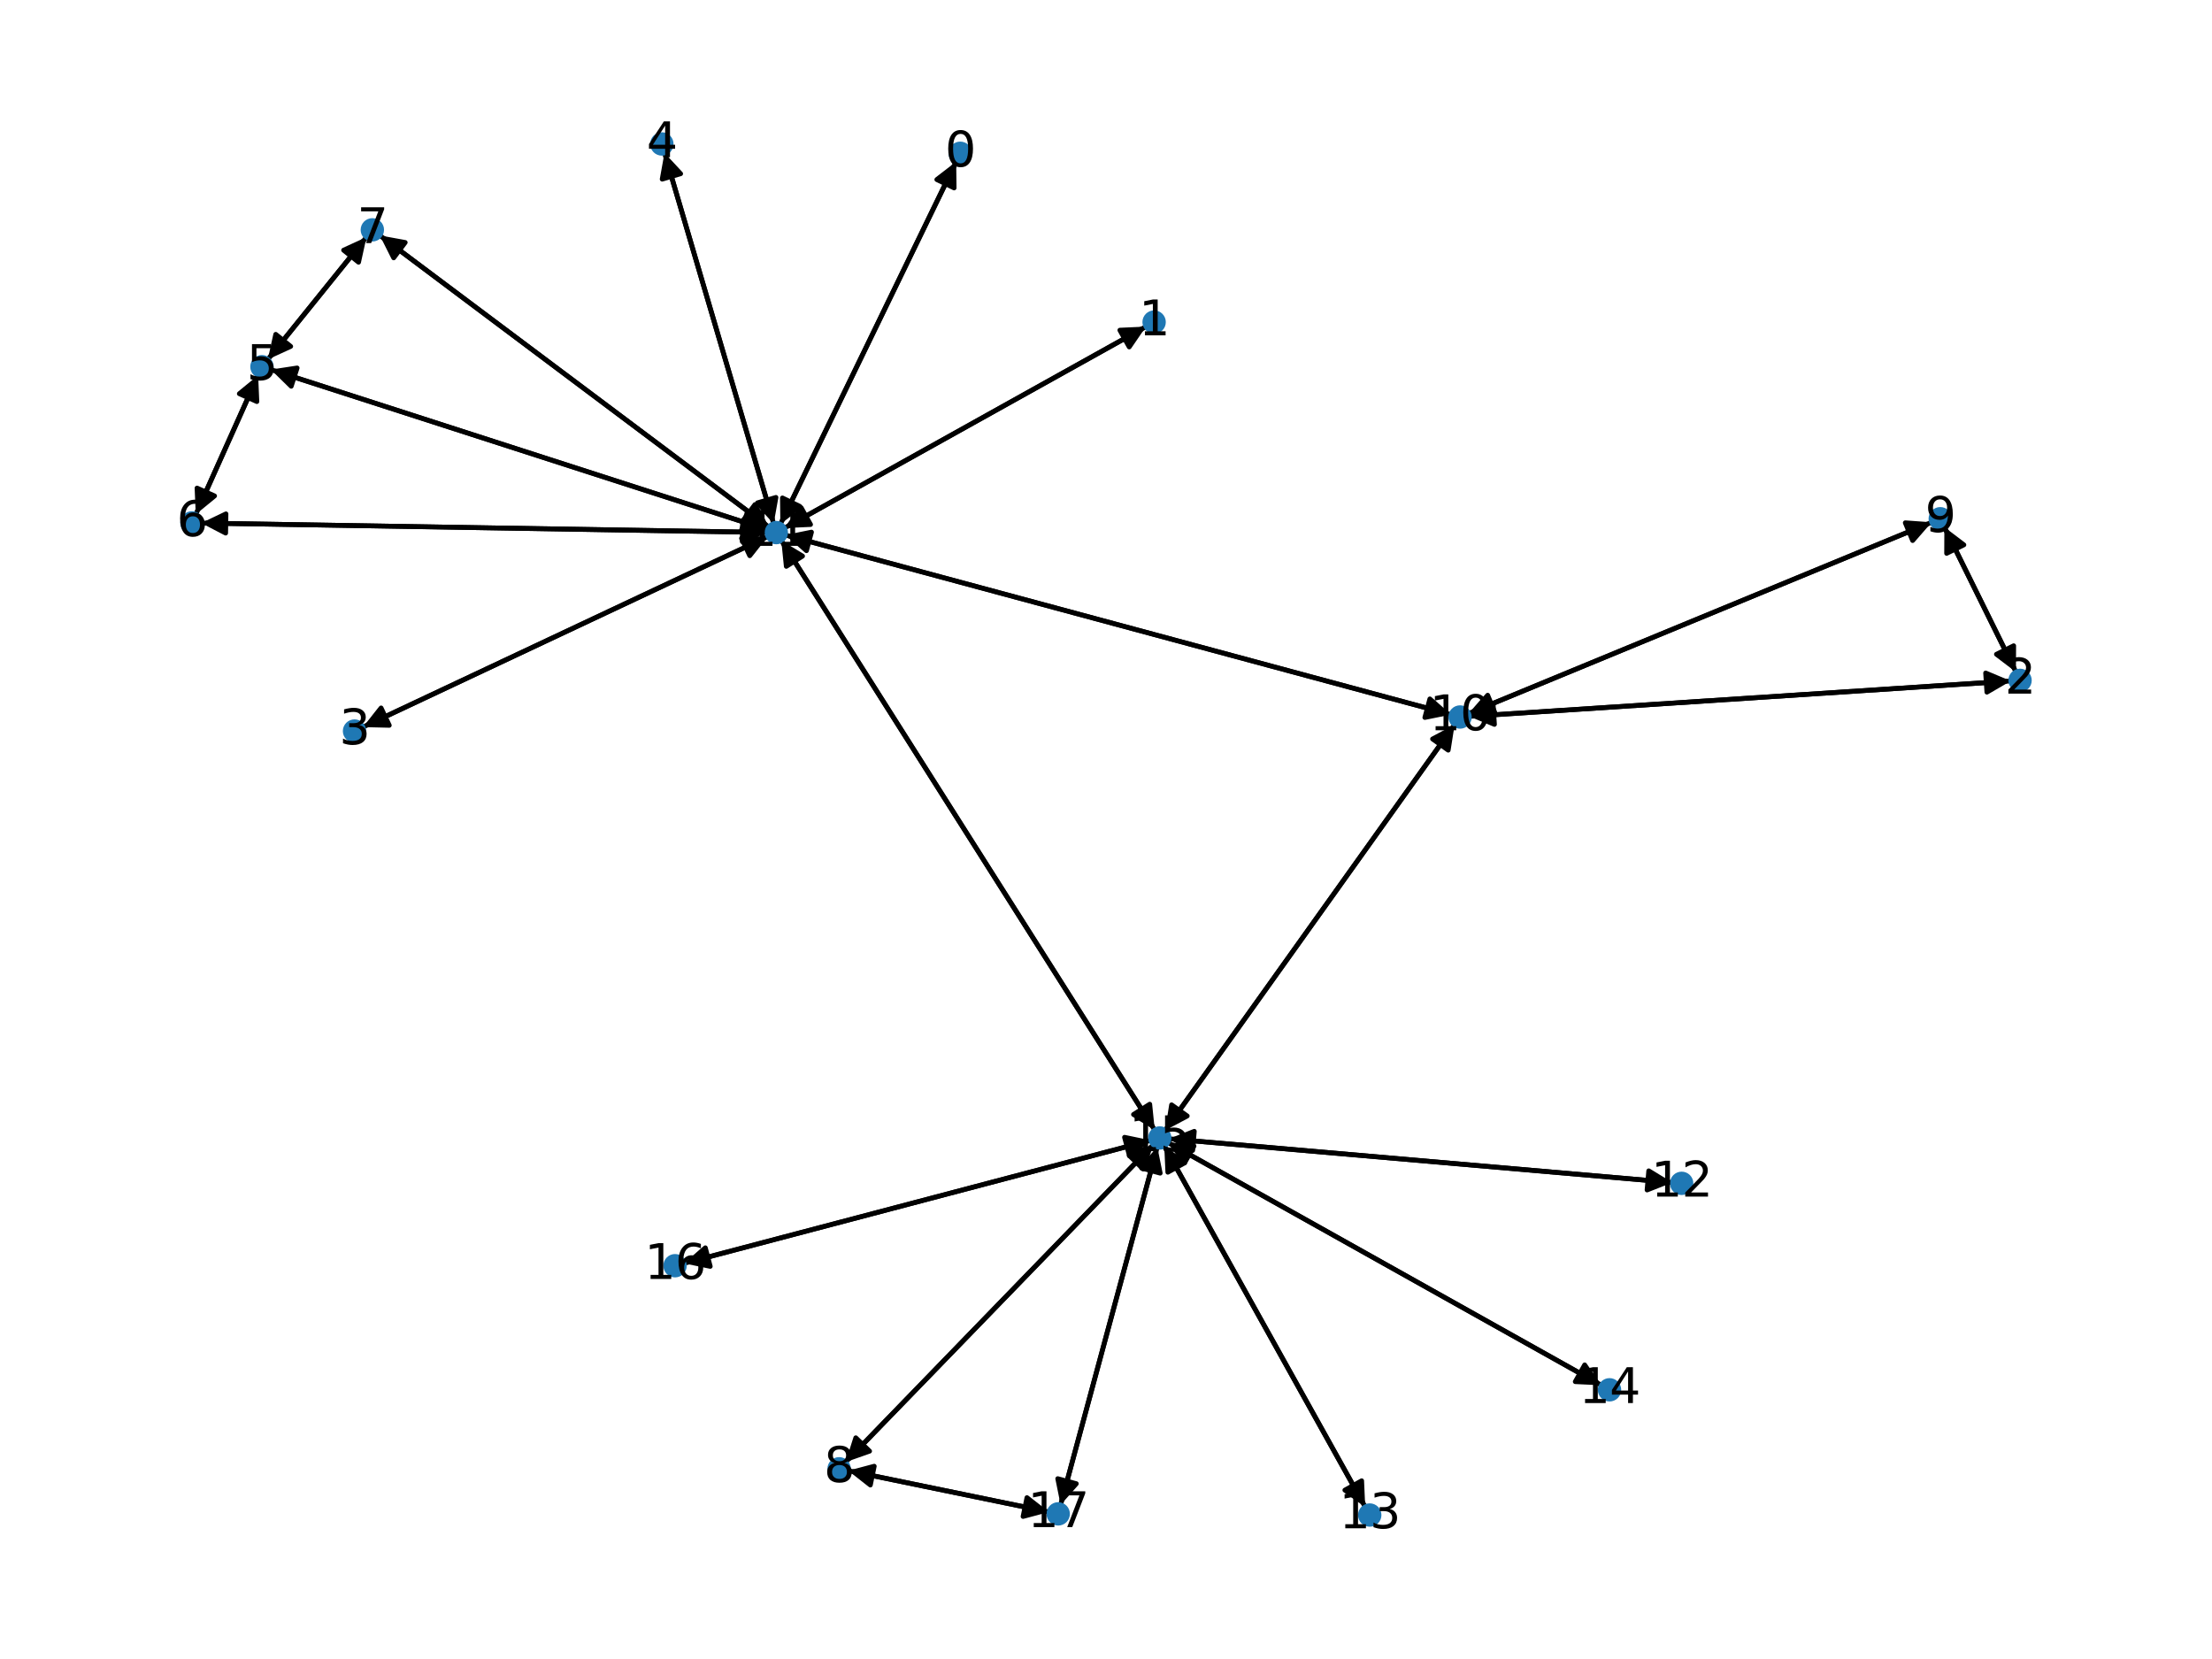 <?xml version="1.0" encoding="utf-8" standalone="no"?>
<!DOCTYPE svg PUBLIC "-//W3C//DTD SVG 1.1//EN"
  "http://www.w3.org/Graphics/SVG/1.1/DTD/svg11.dtd">
<svg xmlns:xlink="http://www.w3.org/1999/xlink" width="460.8pt" height="345.6pt" viewBox="0 0 460.8 345.6" xmlns="http://www.w3.org/2000/svg" version="1.1">
 <defs>
  <style type="text/css">*{stroke-linejoin: round; stroke-linecap: butt}</style>
 </defs>
 <g id="figure_1">
  <g id="patch_1">
   <path d="M 0 345.6 
L 460.8 345.6 
L 460.8 0 
L 0 0 
z
" style="fill: #ffffff"/>
  </g>
  <g id="axes_1">
   <g id="patch_2">
    <path d="M 199.192 33.674 
Q 180.877 71.441 163.05 108.202 
" clip-path="url(#p2589aa445d)" style="fill: none; stroke: #000000; stroke-linecap: round"/>
    <path d="M 166.595 105.475 
L 163.05 108.202 
L 162.996 103.73 
L 166.595 105.475 
z
" clip-path="url(#p2589aa445d)" style="stroke: #000000; stroke-linecap: round"/>
   </g>
   <g id="patch_3">
    <path d="M 238.731 68.041 
Q 201.069 89.025 164.383 109.465 
" clip-path="url(#p2589aa445d)" style="fill: none; stroke: #000000; stroke-linecap: round"/>
    <path d="M 168.851 109.265 
L 164.383 109.465 
L 166.904 105.771 
L 168.851 109.265 
z
" clip-path="url(#p2589aa445d)" style="stroke: #000000; stroke-linecap: round"/>
   </g>
   <g id="patch_4">
    <path d="M 419.955 139.994 
Q 412.502 124.896 405.543 110.8 
" clip-path="url(#p2589aa445d)" style="fill: none; stroke: #000000; stroke-linecap: round"/>
    <path d="M 405.521 115.272 
L 405.543 110.8 
L 409.107 113.502 
L 405.521 115.272 
z
" clip-path="url(#p2589aa445d)" style="stroke: #000000; stroke-linecap: round"/>
   </g>
   <g id="patch_5">
    <path d="M 418.88 141.859 
Q 362.481 145.55 307.198 149.167 
" clip-path="url(#p2589aa445d)" style="fill: none; stroke: #000000; stroke-linecap: round"/>
    <path d="M 311.32 150.902 
L 307.198 149.167 
L 311.059 146.91 
L 311.32 150.902 
z
" clip-path="url(#p2589aa445d)" style="stroke: #000000; stroke-linecap: round"/>
   </g>
   <g id="patch_6">
    <path d="M 75.606 151.47 
Q 117.785 131.622 158.952 112.251 
" clip-path="url(#p2589aa445d)" style="fill: none; stroke: #000000; stroke-linecap: round"/>
    <path d="M 154.481 112.145 
L 158.952 112.251 
L 156.185 115.764 
L 154.481 112.145 
z
" clip-path="url(#p2589aa445d)" style="stroke: #000000; stroke-linecap: round"/>
   </g>
   <g id="patch_7">
    <path d="M 138.423 31.846 
Q 149.797 70.47 160.854 108.022 
" clip-path="url(#p2589aa445d)" style="fill: none; stroke: #000000; stroke-linecap: round"/>
    <path d="M 161.643 103.62 
L 160.854 108.022 
L 157.806 104.749 
L 161.643 103.62 
z
" clip-path="url(#p2589aa445d)" style="stroke: #000000; stroke-linecap: round"/>
   </g>
   <g id="patch_8">
    <path d="M 56.411 76.989 
Q 108.143 93.673 158.811 110.013 
" clip-path="url(#p2589aa445d)" style="fill: none; stroke: #000000; stroke-linecap: round"/>
    <path d="M 155.618 106.882 
L 158.811 110.013 
L 154.39 110.689 
L 155.618 106.882 
z
" clip-path="url(#p2589aa445d)" style="stroke: #000000; stroke-linecap: round"/>
   </g>
   <g id="patch_9">
    <path d="M 53.778 78.162 
Q 47.279 92.662 41.237 106.142 
" clip-path="url(#p2589aa445d)" style="fill: none; stroke: #000000; stroke-linecap: round"/>
    <path d="M 44.698 103.31 
L 41.237 106.142 
L 41.048 101.674 
L 44.698 103.31 
z
" clip-path="url(#p2589aa445d)" style="stroke: #000000; stroke-linecap: round"/>
   </g>
   <g id="patch_10">
    <path d="M 55.785 74.888 
Q 66.069 62.138 75.65 50.258 
" clip-path="url(#p2589aa445d)" style="fill: none; stroke: #000000; stroke-linecap: round"/>
    <path d="M 71.582 52.116 
L 75.65 50.258 
L 74.695 54.627 
L 71.582 52.116 
z
" clip-path="url(#p2589aa445d)" style="stroke: #000000; stroke-linecap: round"/>
   </g>
   <g id="patch_11">
    <path d="M 40.779 107.164 
Q 47.278 92.664 53.32 79.184 
" clip-path="url(#p2589aa445d)" style="fill: none; stroke: #000000; stroke-linecap: round"/>
    <path d="M 49.859 82.016 
L 53.32 79.184 
L 53.509 83.653 
L 49.859 82.016 
z
" clip-path="url(#p2589aa445d)" style="stroke: #000000; stroke-linecap: round"/>
   </g>
   <g id="patch_12">
    <path d="M 41.922 108.964 
Q 100.853 109.941 158.665 110.9 
" clip-path="url(#p2589aa445d)" style="fill: none; stroke: #000000; stroke-linecap: round"/>
    <path d="M 154.699 108.834 
L 158.665 110.9 
L 154.632 112.833 
L 154.699 108.834 
z
" clip-path="url(#p2589aa445d)" style="stroke: #000000; stroke-linecap: round"/>
   </g>
   <g id="patch_13">
    <path d="M 76.351 49.389 
Q 66.068 62.139 56.487 74.018 
" clip-path="url(#p2589aa445d)" style="fill: none; stroke: #000000; stroke-linecap: round"/>
    <path d="M 60.555 72.16 
L 56.487 74.018 
L 57.441 69.649 
L 60.555 72.16 
z
" clip-path="url(#p2589aa445d)" style="stroke: #000000; stroke-linecap: round"/>
   </g>
   <g id="patch_14">
    <path d="M 79.115 49.042 
Q 119.641 79.415 159.272 109.118 
" clip-path="url(#p2589aa445d)" style="fill: none; stroke: #000000; stroke-linecap: round"/>
    <path d="M 157.27 105.119 
L 159.272 109.118 
L 154.872 108.32 
L 157.27 105.119 
z
" clip-path="url(#p2589aa445d)" style="stroke: #000000; stroke-linecap: round"/>
   </g>
   <g id="patch_15">
    <path d="M 176.701 306.368 
Q 197.622 310.672 217.448 314.752 
" clip-path="url(#p2589aa445d)" style="fill: none; stroke: #000000; stroke-linecap: round"/>
    <path d="M 213.933 311.987 
L 217.448 314.752 
L 213.127 315.904 
L 213.933 311.987 
z
" clip-path="url(#p2589aa445d)" style="stroke: #000000; stroke-linecap: round"/>
   </g>
   <g id="patch_16">
    <path d="M 176.151 304.587 
Q 208.2 271.518 239.471 239.251 
" clip-path="url(#p2589aa445d)" style="fill: none; stroke: #000000; stroke-linecap: round"/>
    <path d="M 235.251 240.731 
L 239.471 239.251 
L 238.123 243.515 
L 235.251 240.731 
z
" clip-path="url(#p2589aa445d)" style="stroke: #000000; stroke-linecap: round"/>
   </g>
   <g id="patch_17">
    <path d="M 405.05 109.802 
Q 412.504 124.9 419.462 138.996 
" clip-path="url(#p2589aa445d)" style="fill: none; stroke: #000000; stroke-linecap: round"/>
    <path d="M 419.485 134.524 
L 419.462 138.996 
L 415.898 136.294 
L 419.485 134.524 
z
" clip-path="url(#p2589aa445d)" style="stroke: #000000; stroke-linecap: round"/>
   </g>
   <g id="patch_18">
    <path d="M 402.4 108.803 
Q 354.172 128.715 306.976 148.201 
" clip-path="url(#p2589aa445d)" style="fill: none; stroke: #000000; stroke-linecap: round"/>
    <path d="M 311.437 148.523 
L 306.976 148.201 
L 309.91 144.826 
L 311.437 148.523 
z
" clip-path="url(#p2589aa445d)" style="stroke: #000000; stroke-linecap: round"/>
   </g>
   <g id="patch_19">
    <path d="M 306.086 149.24 
Q 362.485 145.549 417.768 141.932 
" clip-path="url(#p2589aa445d)" style="fill: none; stroke: #000000; stroke-linecap: round"/>
    <path d="M 413.646 140.197 
L 417.768 141.932 
L 413.908 144.189 
L 413.646 140.197 
z
" clip-path="url(#p2589aa445d)" style="stroke: #000000; stroke-linecap: round"/>
   </g>
   <g id="patch_20">
    <path d="M 305.945 148.627 
Q 354.174 128.714 401.369 109.229 
" clip-path="url(#p2589aa445d)" style="fill: none; stroke: #000000; stroke-linecap: round"/>
    <path d="M 396.908 108.907 
L 401.369 109.229 
L 398.435 112.604 
L 396.908 108.907 
z
" clip-path="url(#p2589aa445d)" style="stroke: #000000; stroke-linecap: round"/>
   </g>
   <g id="patch_21">
    <path d="M 302.28 148.861 
Q 232.931 130.157 164.662 111.745 
" clip-path="url(#p2589aa445d)" style="fill: none; stroke: #000000; stroke-linecap: round"/>
    <path d="M 168.003 114.718 
L 164.662 111.745 
L 169.045 110.855 
L 168.003 114.718 
z
" clip-path="url(#p2589aa445d)" style="stroke: #000000; stroke-linecap: round"/>
   </g>
   <g id="patch_22">
    <path d="M 303.029 150.943 
Q 272.874 193.213 243.369 234.573 
" clip-path="url(#p2589aa445d)" style="fill: none; stroke: #000000; stroke-linecap: round"/>
    <path d="M 247.32 232.478 
L 243.369 234.573 
L 244.064 230.155 
L 247.32 232.478 
z
" clip-path="url(#p2589aa445d)" style="stroke: #000000; stroke-linecap: round"/>
   </g>
   <g id="patch_23">
    <path d="M 162.562 109.207 
Q 180.877 71.44 198.704 34.68 
" clip-path="url(#p2589aa445d)" style="fill: none; stroke: #000000; stroke-linecap: round"/>
    <path d="M 195.159 37.406 
L 198.704 34.68 
L 198.759 39.151 
L 195.159 37.406 
z
" clip-path="url(#p2589aa445d)" style="stroke: #000000; stroke-linecap: round"/>
   </g>
   <g id="patch_24">
    <path d="M 163.41 110.007 
Q 201.072 89.023 237.758 68.583 
" clip-path="url(#p2589aa445d)" style="fill: none; stroke: #000000; stroke-linecap: round"/>
    <path d="M 233.29 68.783 
L 237.758 68.583 
L 235.237 72.277 
L 233.29 68.783 
z
" clip-path="url(#p2589aa445d)" style="stroke: #000000; stroke-linecap: round"/>
   </g>
   <g id="patch_25">
    <path d="M 159.966 111.774 
Q 117.787 131.622 76.62 150.993 
" clip-path="url(#p2589aa445d)" style="fill: none; stroke: #000000; stroke-linecap: round"/>
    <path d="M 81.091 151.099 
L 76.62 150.993 
L 79.388 147.48 
L 81.091 151.099 
z
" clip-path="url(#p2589aa445d)" style="stroke: #000000; stroke-linecap: round"/>
   </g>
   <g id="patch_26">
    <path d="M 161.17 109.095 
Q 149.797 70.471 138.739 32.919 
" clip-path="url(#p2589aa445d)" style="fill: none; stroke: #000000; stroke-linecap: round"/>
    <path d="M 137.95 37.321 
L 138.739 32.919 
L 141.788 36.191 
L 137.95 37.321 
z
" clip-path="url(#p2589aa445d)" style="stroke: #000000; stroke-linecap: round"/>
   </g>
   <g id="patch_27">
    <path d="M 159.876 110.357 
Q 108.144 93.673 57.475 77.332 
" clip-path="url(#p2589aa445d)" style="fill: none; stroke: #000000; stroke-linecap: round"/>
    <path d="M 60.668 80.463 
L 57.475 77.332 
L 61.896 76.656 
L 60.668 80.463 
z
" clip-path="url(#p2589aa445d)" style="stroke: #000000; stroke-linecap: round"/>
   </g>
   <g id="patch_28">
    <path d="M 159.781 110.918 
Q 100.851 109.941 43.039 108.982 
" clip-path="url(#p2589aa445d)" style="fill: none; stroke: #000000; stroke-linecap: round"/>
    <path d="M 47.005 111.048 
L 43.039 108.982 
L 47.071 107.049 
L 47.005 111.048 
z
" clip-path="url(#p2589aa445d)" style="stroke: #000000; stroke-linecap: round"/>
   </g>
   <g id="patch_29">
    <path d="M 160.168 109.79 
Q 119.643 79.417 80.012 49.714 
" clip-path="url(#p2589aa445d)" style="fill: none; stroke: #000000; stroke-linecap: round"/>
    <path d="M 82.013 53.713 
L 80.012 49.714 
L 84.412 50.512 
L 82.013 53.713 
z
" clip-path="url(#p2589aa445d)" style="stroke: #000000; stroke-linecap: round"/>
   </g>
   <g id="patch_30">
    <path d="M 163.59 111.456 
Q 232.939 130.159 301.208 148.572 
" clip-path="url(#p2589aa445d)" style="fill: none; stroke: #000000; stroke-linecap: round"/>
    <path d="M 297.866 145.599 
L 301.208 148.572 
L 296.825 149.461 
L 297.866 145.599 
z
" clip-path="url(#p2589aa445d)" style="stroke: #000000; stroke-linecap: round"/>
   </g>
   <g id="patch_31">
    <path d="M 162.753 112.586 
Q 201.656 174.003 239.962 234.475 
" clip-path="url(#p2589aa445d)" style="fill: none; stroke: #000000; stroke-linecap: round"/>
    <path d="M 239.511 230.026 
L 239.962 234.475 
L 236.132 232.166 
L 239.511 230.026 
z
" clip-path="url(#p2589aa445d)" style="stroke: #000000; stroke-linecap: round"/>
   </g>
   <g id="patch_32">
    <path d="M 348.389 246.343 
Q 295.956 241.784 244.637 237.321 
" clip-path="url(#p2589aa445d)" style="fill: none; stroke: #000000; stroke-linecap: round"/>
    <path d="M 248.449 239.66 
L 244.637 237.321 
L 248.795 235.675 
L 248.449 239.66 
z
" clip-path="url(#p2589aa445d)" style="stroke: #000000; stroke-linecap: round"/>
   </g>
   <g id="patch_33">
    <path d="M 284.4 313.92 
Q 263.469 276.334 243.083 239.725 
" clip-path="url(#p2589aa445d)" style="fill: none; stroke: #000000; stroke-linecap: round"/>
    <path d="M 243.282 244.193 
L 243.083 239.725 
L 246.776 242.247 
L 243.282 244.193 
z
" clip-path="url(#p2589aa445d)" style="stroke: #000000; stroke-linecap: round"/>
   </g>
   <g id="patch_34">
    <path d="M 333.602 288.576 
Q 288.443 263.289 244.26 238.548 
" clip-path="url(#p2589aa445d)" style="fill: none; stroke: #000000; stroke-linecap: round"/>
    <path d="M 246.773 242.247 
L 244.26 238.548 
L 248.727 238.757 
L 246.773 242.247 
z
" clip-path="url(#p2589aa445d)" style="stroke: #000000; stroke-linecap: round"/>
   </g>
   <g id="patch_35">
    <path d="M 240.25 238.447 
Q 208.201 271.517 176.93 303.784 
" clip-path="url(#p2589aa445d)" style="fill: none; stroke: #000000; stroke-linecap: round"/>
    <path d="M 181.15 302.303 
L 176.93 303.784 
L 178.278 299.519 
L 181.15 302.303 
z
" clip-path="url(#p2589aa445d)" style="stroke: #000000; stroke-linecap: round"/>
   </g>
   <g id="patch_36">
    <path d="M 242.721 235.481 
Q 272.876 193.211 302.381 151.851 
" clip-path="url(#p2589aa445d)" style="fill: none; stroke: #000000; stroke-linecap: round"/>
    <path d="M 298.43 153.946 
L 302.381 151.851 
L 301.686 156.269 
L 298.43 153.946 
z
" clip-path="url(#p2589aa445d)" style="stroke: #000000; stroke-linecap: round"/>
   </g>
   <g id="patch_37">
    <path d="M 240.561 235.421 
Q 201.657 174.005 163.352 113.532 
" clip-path="url(#p2589aa445d)" style="fill: none; stroke: #000000; stroke-linecap: round"/>
    <path d="M 163.803 117.982 
L 163.352 113.532 
L 167.182 115.841 
L 163.803 117.982 
z
" clip-path="url(#p2589aa445d)" style="stroke: #000000; stroke-linecap: round"/>
   </g>
   <g id="patch_38">
    <path d="M 243.525 237.225 
Q 295.957 241.784 347.276 246.247 
" clip-path="url(#p2589aa445d)" style="fill: none; stroke: #000000; stroke-linecap: round"/>
    <path d="M 343.465 243.908 
L 347.276 246.247 
L 343.118 247.893 
L 343.465 243.908 
z
" clip-path="url(#p2589aa445d)" style="stroke: #000000; stroke-linecap: round"/>
   </g>
   <g id="patch_39">
    <path d="M 242.538 238.747 
Q 263.469 276.333 283.856 312.942 
" clip-path="url(#p2589aa445d)" style="fill: none; stroke: #000000; stroke-linecap: round"/>
    <path d="M 283.657 308.474 
L 283.856 312.942 
L 280.162 310.42 
L 283.657 308.474 
z
" clip-path="url(#p2589aa445d)" style="stroke: #000000; stroke-linecap: round"/>
   </g>
   <g id="patch_40">
    <path d="M 243.287 238.003 
Q 288.445 263.29 332.629 288.031 
" clip-path="url(#p2589aa445d)" style="fill: none; stroke: #000000; stroke-linecap: round"/>
    <path d="M 330.116 284.332 
L 332.629 288.031 
L 328.161 287.822 
L 330.116 284.332 
z
" clip-path="url(#p2589aa445d)" style="stroke: #000000; stroke-linecap: round"/>
   </g>
   <g id="patch_41">
    <path d="M 239.727 237.55 
Q 191.111 250.364 143.577 262.894 
" clip-path="url(#p2589aa445d)" style="fill: none; stroke: #000000; stroke-linecap: round"/>
    <path d="M 147.955 263.808 
L 143.577 262.894 
L 146.935 259.94 
L 147.955 263.808 
z
" clip-path="url(#p2589aa445d)" style="stroke: #000000; stroke-linecap: round"/>
   </g>
   <g id="patch_42">
    <path d="M 241.092 238.926 
Q 231.019 276.211 221.238 312.417 
" clip-path="url(#p2589aa445d)" style="fill: none; stroke: #000000; stroke-linecap: round"/>
    <path d="M 224.212 309.077 
L 221.238 312.417 
L 220.35 308.034 
L 224.212 309.077 
z
" clip-path="url(#p2589aa445d)" style="stroke: #000000; stroke-linecap: round"/>
   </g>
   <g id="patch_43">
    <path d="M 142.494 263.179 
Q 191.11 250.365 238.644 237.835 
" clip-path="url(#p2589aa445d)" style="fill: none; stroke: #000000; stroke-linecap: round"/>
    <path d="M 234.266 236.921 
L 238.644 237.835 
L 235.286 240.789 
L 234.266 236.921 
z
" clip-path="url(#p2589aa445d)" style="stroke: #000000; stroke-linecap: round"/>
   </g>
   <g id="patch_44">
    <path d="M 218.544 314.977 
Q 197.623 310.673 177.797 306.594 
" clip-path="url(#p2589aa445d)" style="fill: none; stroke: #000000; stroke-linecap: round"/>
    <path d="M 181.312 309.359 
L 177.797 306.594 
L 182.118 305.441 
L 181.312 309.359 
z
" clip-path="url(#p2589aa445d)" style="stroke: #000000; stroke-linecap: round"/>
   </g>
   <g id="patch_45">
    <path d="M 220.946 313.499 
Q 231.019 276.213 240.8 240.007 
" clip-path="url(#p2589aa445d)" style="fill: none; stroke: #000000; stroke-linecap: round"/>
    <path d="M 237.826 243.347 
L 240.8 240.007 
L 241.688 244.39 
L 237.826 243.347 
z
" clip-path="url(#p2589aa445d)" style="stroke: #000000; stroke-linecap: round"/>
   </g>
   <g id="PathCollection_1">
    <defs>
     <path id="m01361503a5" d="M 0 1.936 
C 0.514 1.936 1.006 1.732 1.369 1.369 
C 1.732 1.006 1.936 0.514 1.936 0 
C 1.936 -0.514 1.732 -1.006 1.369 -1.369 
C 1.006 -1.732 0.514 -1.936 0 -1.936 
C -0.514 -1.936 -1.006 -1.732 -1.369 -1.369 
C -1.732 -1.006 -1.936 -0.514 -1.936 0 
C -1.936 0.514 -1.732 1.006 -1.369 1.369 
C -1.006 1.732 -0.514 1.936 0 1.936 
z
" style="stroke: #1f78b4"/>
    </defs>
    <g clip-path="url(#p2589aa445d)">
     <use xlink:href="#m01361503a5" x="200.037" y="31.931" style="fill: #1f78b4; stroke: #1f78b4"/>
     <use xlink:href="#m01361503a5" x="240.424" y="67.098" style="fill: #1f78b4; stroke: #1f78b4"/>
     <use xlink:href="#m01361503a5" x="420.813" y="141.733" style="fill: #1f78b4; stroke: #1f78b4"/>
     <use xlink:href="#m01361503a5" x="73.856" y="152.294" style="fill: #1f78b4; stroke: #1f78b4"/>
     <use xlink:href="#m01361503a5" x="137.877" y="29.99" style="fill: #1f78b4; stroke: #1f78b4"/>
     <use xlink:href="#m01361503a5" x="54.57" y="76.395" style="fill: #1f78b4; stroke: #1f78b4"/>
     <use xlink:href="#m01361503a5" x="39.987" y="108.932" style="fill: #1f78b4; stroke: #1f78b4"/>
     <use xlink:href="#m01361503a5" x="77.567" y="47.881" style="fill: #1f78b4; stroke: #1f78b4"/>
     <use xlink:href="#m01361503a5" x="174.804" y="305.978" style="fill: #1f78b4; stroke: #1f78b4"/>
     <use xlink:href="#m01361503a5" x="404.192" y="108.063" style="fill: #1f78b4; stroke: #1f78b4"/>
     <use xlink:href="#m01361503a5" x="304.153" y="149.366" style="fill: #1f78b4; stroke: #1f78b4"/>
     <use xlink:href="#m01361503a5" x="161.717" y="110.95" style="fill: #1f78b4; stroke: #1f78b4"/>
     <use xlink:href="#m01361503a5" x="350.316" y="246.511" style="fill: #1f78b4; stroke: #1f78b4"/>
     <use xlink:href="#m01361503a5" x="285.341" y="315.61" style="fill: #1f78b4; stroke: #1f78b4"/>
     <use xlink:href="#m01361503a5" x="335.291" y="289.522" style="fill: #1f78b4; stroke: #1f78b4"/>
     <use xlink:href="#m01361503a5" x="241.597" y="237.057" style="fill: #1f78b4; stroke: #1f78b4"/>
     <use xlink:href="#m01361503a5" x="140.624" y="263.672" style="fill: #1f78b4; stroke: #1f78b4"/>
     <use xlink:href="#m01361503a5" x="220.441" y="315.367" style="fill: #1f78b4; stroke: #1f78b4"/>
    </g>
   </g>
   <g id="text_1">
    <g clip-path="url(#p2589aa445d)">
     <!-- 0 -->
     <g transform="translate(196.856 34.69) scale(0.1 -0.1)">
      <defs>
       <path id="DejaVuSans-30" d="M 2034 4250 
Q 1547 4250 1301 3770 
Q 1056 3291 1056 2328 
Q 1056 1369 1301 889 
Q 1547 409 2034 409 
Q 2525 409 2770 889 
Q 3016 1369 3016 2328 
Q 3016 3291 2770 3770 
Q 2525 4250 2034 4250 
z
M 2034 4750 
Q 2819 4750 3233 4129 
Q 3647 3509 3647 2328 
Q 3647 1150 3233 529 
Q 2819 -91 2034 -91 
Q 1250 -91 836 529 
Q 422 1150 422 2328 
Q 422 3509 836 4129 
Q 1250 4750 2034 4750 
z
" transform="scale(0.016)"/>
      </defs>
      <use xlink:href="#DejaVuSans-30"/>
     </g>
    </g>
   </g>
   <g id="text_2">
    <g clip-path="url(#p2589aa445d)">
     <!-- 1 -->
     <g transform="translate(237.243 69.857) scale(0.1 -0.1)">
      <defs>
       <path id="DejaVuSans-31" d="M 794 531 
L 1825 531 
L 1825 4091 
L 703 3866 
L 703 4441 
L 1819 4666 
L 2450 4666 
L 2450 531 
L 3481 531 
L 3481 0 
L 794 0 
L 794 531 
z
" transform="scale(0.016)"/>
      </defs>
      <use xlink:href="#DejaVuSans-31"/>
     </g>
    </g>
   </g>
   <g id="text_3">
    <g clip-path="url(#p2589aa445d)">
     <!-- 2 -->
     <g transform="translate(417.632 144.492) scale(0.1 -0.1)">
      <defs>
       <path id="DejaVuSans-32" d="M 1228 531 
L 3431 531 
L 3431 0 
L 469 0 
L 469 531 
Q 828 903 1448 1529 
Q 2069 2156 2228 2338 
Q 2531 2678 2651 2914 
Q 2772 3150 2772 3378 
Q 2772 3750 2511 3984 
Q 2250 4219 1831 4219 
Q 1534 4219 1204 4116 
Q 875 4013 500 3803 
L 500 4441 
Q 881 4594 1212 4672 
Q 1544 4750 1819 4750 
Q 2544 4750 2975 4387 
Q 3406 4025 3406 3419 
Q 3406 3131 3298 2873 
Q 3191 2616 2906 2266 
Q 2828 2175 2409 1742 
Q 1991 1309 1228 531 
z
" transform="scale(0.016)"/>
      </defs>
      <use xlink:href="#DejaVuSans-32"/>
     </g>
    </g>
   </g>
   <g id="text_4">
    <g clip-path="url(#p2589aa445d)">
     <!-- 3 -->
     <g transform="translate(70.674 155.053) scale(0.1 -0.1)">
      <defs>
       <path id="DejaVuSans-33" d="M 2597 2516 
Q 3050 2419 3304 2112 
Q 3559 1806 3559 1356 
Q 3559 666 3084 287 
Q 2609 -91 1734 -91 
Q 1441 -91 1130 -33 
Q 819 25 488 141 
L 488 750 
Q 750 597 1062 519 
Q 1375 441 1716 441 
Q 2309 441 2620 675 
Q 2931 909 2931 1356 
Q 2931 1769 2642 2001 
Q 2353 2234 1838 2234 
L 1294 2234 
L 1294 2753 
L 1863 2753 
Q 2328 2753 2575 2939 
Q 2822 3125 2822 3475 
Q 2822 3834 2567 4026 
Q 2313 4219 1838 4219 
Q 1578 4219 1281 4162 
Q 984 4106 628 3988 
L 628 4550 
Q 988 4650 1302 4700 
Q 1616 4750 1894 4750 
Q 2613 4750 3031 4423 
Q 3450 4097 3450 3541 
Q 3450 3153 3228 2886 
Q 3006 2619 2597 2516 
z
" transform="scale(0.016)"/>
      </defs>
      <use xlink:href="#DejaVuSans-33"/>
     </g>
    </g>
   </g>
   <g id="text_5">
    <g clip-path="url(#p2589aa445d)">
     <!-- 4 -->
     <g transform="translate(134.695 32.749) scale(0.1 -0.1)">
      <defs>
       <path id="DejaVuSans-34" d="M 2419 4116 
L 825 1625 
L 2419 1625 
L 2419 4116 
z
M 2253 4666 
L 3047 4666 
L 3047 1625 
L 3713 1625 
L 3713 1100 
L 3047 1100 
L 3047 0 
L 2419 0 
L 2419 1100 
L 313 1100 
L 313 1709 
L 2253 4666 
z
" transform="scale(0.016)"/>
      </defs>
      <use xlink:href="#DejaVuSans-34"/>
     </g>
    </g>
   </g>
   <g id="text_6">
    <g clip-path="url(#p2589aa445d)">
     <!-- 5 -->
     <g transform="translate(51.389 79.154) scale(0.1 -0.1)">
      <defs>
       <path id="DejaVuSans-35" d="M 691 4666 
L 3169 4666 
L 3169 4134 
L 1269 4134 
L 1269 2991 
Q 1406 3038 1543 3061 
Q 1681 3084 1819 3084 
Q 2600 3084 3056 2656 
Q 3513 2228 3513 1497 
Q 3513 744 3044 326 
Q 2575 -91 1722 -91 
Q 1428 -91 1123 -41 
Q 819 9 494 109 
L 494 744 
Q 775 591 1075 516 
Q 1375 441 1709 441 
Q 2250 441 2565 725 
Q 2881 1009 2881 1497 
Q 2881 1984 2565 2268 
Q 2250 2553 1709 2553 
Q 1456 2553 1204 2497 
Q 953 2441 691 2322 
L 691 4666 
z
" transform="scale(0.016)"/>
      </defs>
      <use xlink:href="#DejaVuSans-35"/>
     </g>
    </g>
   </g>
   <g id="text_7">
    <g clip-path="url(#p2589aa445d)">
     <!-- 6 -->
     <g transform="translate(36.806 111.691) scale(0.1 -0.1)">
      <defs>
       <path id="DejaVuSans-36" d="M 2113 2584 
Q 1688 2584 1439 2293 
Q 1191 2003 1191 1497 
Q 1191 994 1439 701 
Q 1688 409 2113 409 
Q 2538 409 2786 701 
Q 3034 994 3034 1497 
Q 3034 2003 2786 2293 
Q 2538 2584 2113 2584 
z
M 3366 4563 
L 3366 3988 
Q 3128 4100 2886 4159 
Q 2644 4219 2406 4219 
Q 1781 4219 1451 3797 
Q 1122 3375 1075 2522 
Q 1259 2794 1537 2939 
Q 1816 3084 2150 3084 
Q 2853 3084 3261 2657 
Q 3669 2231 3669 1497 
Q 3669 778 3244 343 
Q 2819 -91 2113 -91 
Q 1303 -91 875 529 
Q 447 1150 447 2328 
Q 447 3434 972 4092 
Q 1497 4750 2381 4750 
Q 2619 4750 2861 4703 
Q 3103 4656 3366 4563 
z
" transform="scale(0.016)"/>
      </defs>
      <use xlink:href="#DejaVuSans-36"/>
     </g>
    </g>
   </g>
   <g id="text_8">
    <g clip-path="url(#p2589aa445d)">
     <!-- 7 -->
     <g transform="translate(74.385 50.641) scale(0.1 -0.1)">
      <defs>
       <path id="DejaVuSans-37" d="M 525 4666 
L 3525 4666 
L 3525 4397 
L 1831 0 
L 1172 0 
L 2766 4134 
L 525 4134 
L 525 4666 
z
" transform="scale(0.016)"/>
      </defs>
      <use xlink:href="#DejaVuSans-37"/>
     </g>
    </g>
   </g>
   <g id="text_9">
    <g clip-path="url(#p2589aa445d)">
     <!-- 8 -->
     <g transform="translate(171.622 308.737) scale(0.1 -0.1)">
      <defs>
       <path id="DejaVuSans-38" d="M 2034 2216 
Q 1584 2216 1326 1975 
Q 1069 1734 1069 1313 
Q 1069 891 1326 650 
Q 1584 409 2034 409 
Q 2484 409 2743 651 
Q 3003 894 3003 1313 
Q 3003 1734 2745 1975 
Q 2488 2216 2034 2216 
z
M 1403 2484 
Q 997 2584 770 2862 
Q 544 3141 544 3541 
Q 544 4100 942 4425 
Q 1341 4750 2034 4750 
Q 2731 4750 3128 4425 
Q 3525 4100 3525 3541 
Q 3525 3141 3298 2862 
Q 3072 2584 2669 2484 
Q 3125 2378 3379 2068 
Q 3634 1759 3634 1313 
Q 3634 634 3220 271 
Q 2806 -91 2034 -91 
Q 1263 -91 848 271 
Q 434 634 434 1313 
Q 434 1759 690 2068 
Q 947 2378 1403 2484 
z
M 1172 3481 
Q 1172 3119 1398 2916 
Q 1625 2713 2034 2713 
Q 2441 2713 2670 2916 
Q 2900 3119 2900 3481 
Q 2900 3844 2670 4047 
Q 2441 4250 2034 4250 
Q 1625 4250 1398 4047 
Q 1172 3844 1172 3481 
z
" transform="scale(0.016)"/>
      </defs>
      <use xlink:href="#DejaVuSans-38"/>
     </g>
    </g>
   </g>
   <g id="text_10">
    <g clip-path="url(#p2589aa445d)">
     <!-- 9 -->
     <g transform="translate(401.011 110.823) scale(0.1 -0.1)">
      <defs>
       <path id="DejaVuSans-39" d="M 703 97 
L 703 672 
Q 941 559 1184 500 
Q 1428 441 1663 441 
Q 2288 441 2617 861 
Q 2947 1281 2994 2138 
Q 2813 1869 2534 1725 
Q 2256 1581 1919 1581 
Q 1219 1581 811 2004 
Q 403 2428 403 3163 
Q 403 3881 828 4315 
Q 1253 4750 1959 4750 
Q 2769 4750 3195 4129 
Q 3622 3509 3622 2328 
Q 3622 1225 3098 567 
Q 2575 -91 1691 -91 
Q 1453 -91 1209 -44 
Q 966 3 703 97 
z
M 1959 2075 
Q 2384 2075 2632 2365 
Q 2881 2656 2881 3163 
Q 2881 3666 2632 3958 
Q 2384 4250 1959 4250 
Q 1534 4250 1286 3958 
Q 1038 3666 1038 3163 
Q 1038 2656 1286 2365 
Q 1534 2075 1959 2075 
z
" transform="scale(0.016)"/>
      </defs>
      <use xlink:href="#DejaVuSans-39"/>
     </g>
    </g>
   </g>
   <g id="text_11">
    <g clip-path="url(#p2589aa445d)">
     <!-- 10 -->
     <g transform="translate(297.791 152.126) scale(0.1 -0.1)">
      <use xlink:href="#DejaVuSans-31"/>
      <use xlink:href="#DejaVuSans-30" x="63.623"/>
     </g>
    </g>
   </g>
   <g id="text_12">
    <g clip-path="url(#p2589aa445d)">
     <!-- 11 -->
     <g transform="translate(155.354 113.71) scale(0.1 -0.1)">
      <use xlink:href="#DejaVuSans-31"/>
      <use xlink:href="#DejaVuSans-31" x="63.623"/>
     </g>
    </g>
   </g>
   <g id="text_13">
    <g clip-path="url(#p2589aa445d)">
     <!-- 12 -->
     <g transform="translate(343.954 249.27) scale(0.1 -0.1)">
      <use xlink:href="#DejaVuSans-31"/>
      <use xlink:href="#DejaVuSans-32" x="63.623"/>
     </g>
    </g>
   </g>
   <g id="text_14">
    <g clip-path="url(#p2589aa445d)">
     <!-- 13 -->
     <g transform="translate(278.979 318.369) scale(0.1 -0.1)">
      <use xlink:href="#DejaVuSans-31"/>
      <use xlink:href="#DejaVuSans-33" x="63.623"/>
     </g>
    </g>
   </g>
   <g id="text_15">
    <g clip-path="url(#p2589aa445d)">
     <!-- 14 -->
     <g transform="translate(328.929 292.281) scale(0.1 -0.1)">
      <use xlink:href="#DejaVuSans-31"/>
      <use xlink:href="#DejaVuSans-34" x="63.623"/>
     </g>
    </g>
   </g>
   <g id="text_16">
    <g clip-path="url(#p2589aa445d)">
     <!-- 15 -->
     <g transform="translate(235.235 239.816) scale(0.1 -0.1)">
      <use xlink:href="#DejaVuSans-31"/>
      <use xlink:href="#DejaVuSans-35" x="63.623"/>
     </g>
    </g>
   </g>
   <g id="text_17">
    <g clip-path="url(#p2589aa445d)">
     <!-- 16 -->
     <g transform="translate(134.261 266.431) scale(0.1 -0.1)">
      <use xlink:href="#DejaVuSans-31"/>
      <use xlink:href="#DejaVuSans-36" x="63.623"/>
     </g>
    </g>
   </g>
   <g id="text_18">
    <g clip-path="url(#p2589aa445d)">
     <!-- 17 -->
     <g transform="translate(214.078 318.127) scale(0.1 -0.1)">
      <use xlink:href="#DejaVuSans-31"/>
      <use xlink:href="#DejaVuSans-37" x="63.623"/>
     </g>
    </g>
   </g>
  </g>
 </g>
 <defs>
  <clipPath id="p2589aa445d">
   <rect x="0" y="0" width="460.8" height="345.6"/>
  </clipPath>
 </defs>
</svg>
